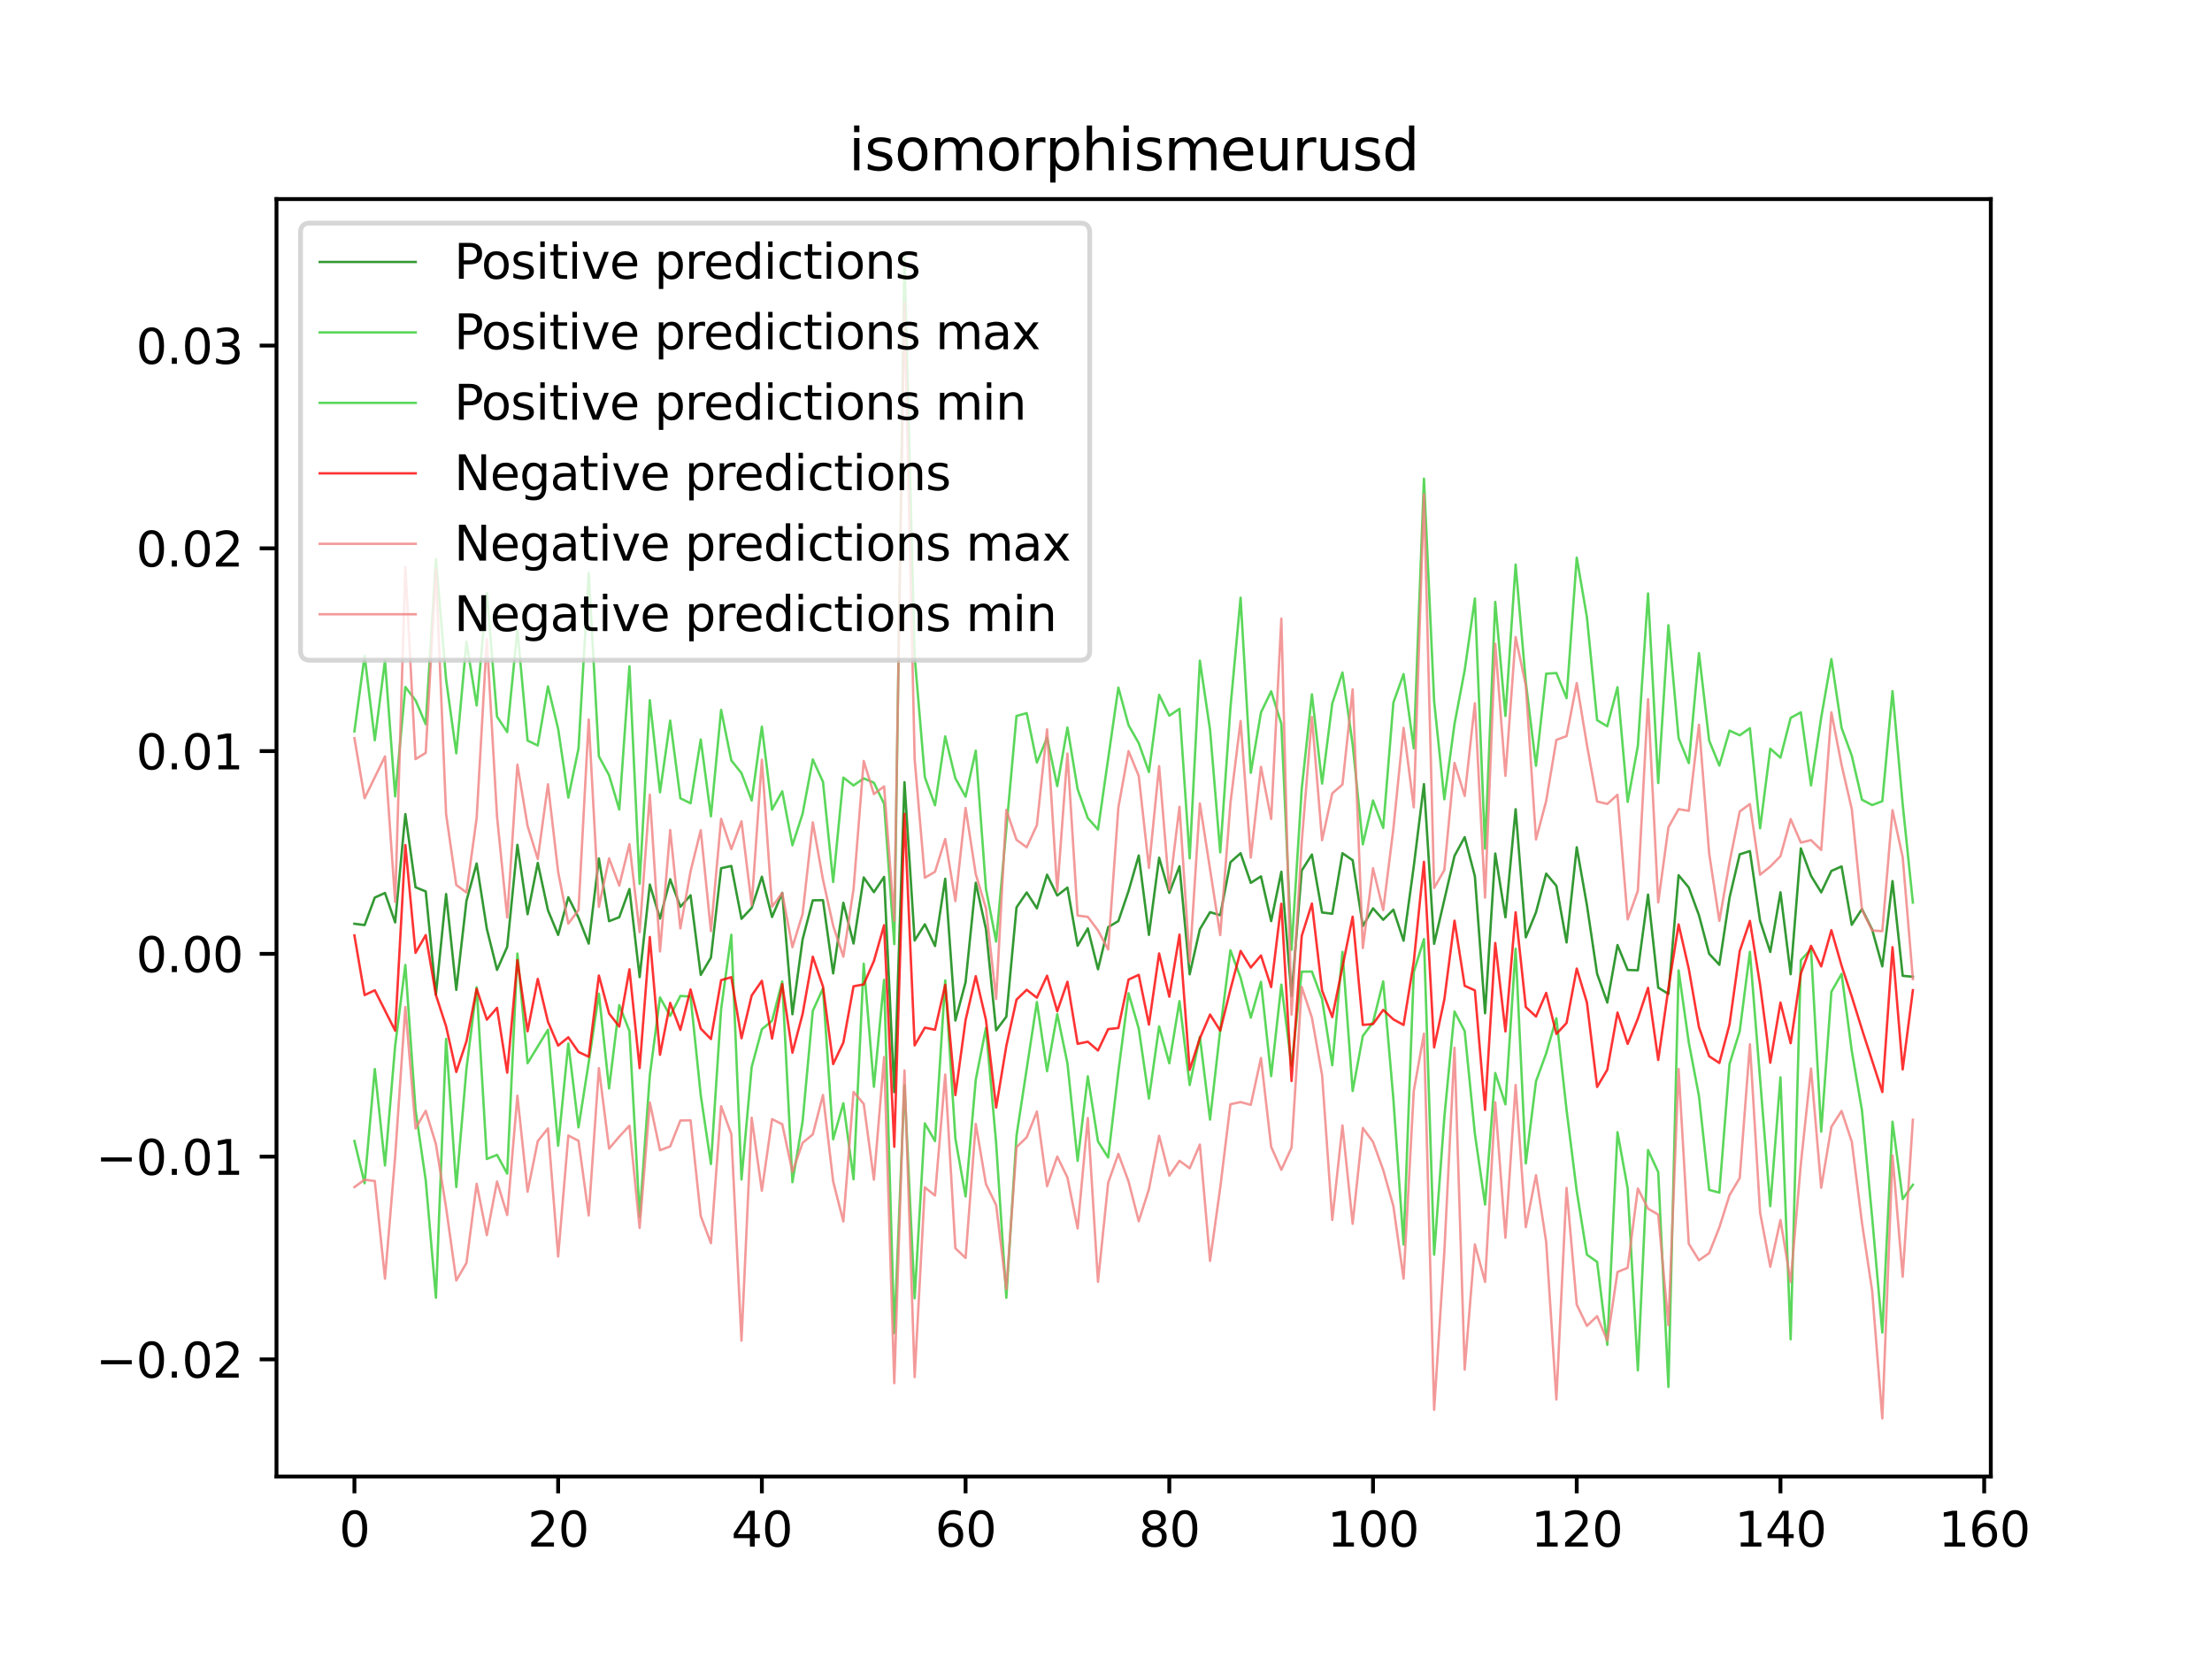 <?xml version="1.0" encoding="utf-8" standalone="no"?>
<!DOCTYPE svg PUBLIC "-//W3C//DTD SVG 1.1//EN"
  "http://www.w3.org/Graphics/SVG/1.1/DTD/svg11.dtd">
<svg xmlns:xlink="http://www.w3.org/1999/xlink" width="460.8pt" height="345.6pt" viewBox="0 0 460.8 345.6" xmlns="http://www.w3.org/2000/svg" version="1.1">
 <defs>
  <style type="text/css">*{stroke-linejoin: round; stroke-linecap: butt}</style>
 </defs>
 <g id="figure_1">
  <g id="patch_1">
   <path d="M 0 345.6 
L 460.8 345.6 
L 460.8 0 
L 0 0 
z
" style="fill: #ffffff"/>
  </g>
  <g id="axes_1">
   <g id="patch_2">
    <path d="M 57.6 307.584 
L 414.72 307.584 
L 414.72 41.472 
L 57.6 41.472 
z
" style="fill: #ffffff"/>
   </g>
   <g id="matplotlib.axis_1">
    <g id="xtick_1">
     <g id="line2d_1">
      <defs>
       <path id="md0f06a0346" d="M 0 0 
L 0 3.5 
" style="stroke: #000000; stroke-width: 0.8"/>
      </defs>
      <g>
       <use xlink:href="#md0f06a0346" x="73.833" y="307.584" style="stroke: #000000; stroke-width: 0.8"/>
      </g>
     </g>
     <g id="text_1">
      <!-- 0 -->
      <g transform="translate(70.651 322.182) scale(0.1 -0.1)">
       <defs>
        <path id="DejaVuSans-30" d="M 2034 4250 
Q 1547 4250 1301 3770 
Q 1056 3291 1056 2328 
Q 1056 1369 1301 889 
Q 1547 409 2034 409 
Q 2525 409 2770 889 
Q 3016 1369 3016 2328 
Q 3016 3291 2770 3770 
Q 2525 4250 2034 4250 
z
M 2034 4750 
Q 2819 4750 3233 4129 
Q 3647 3509 3647 2328 
Q 3647 1150 3233 529 
Q 2819 -91 2034 -91 
Q 1250 -91 836 529 
Q 422 1150 422 2328 
Q 422 3509 836 4129 
Q 1250 4750 2034 4750 
z
" transform="scale(0.016)"/>
       </defs>
       <use xlink:href="#DejaVuSans-30"/>
      </g>
     </g>
    </g>
    <g id="xtick_2">
     <g id="line2d_2">
      <g>
       <use xlink:href="#md0f06a0346" x="116.271" y="307.584" style="stroke: #000000; stroke-width: 0.8"/>
      </g>
     </g>
     <g id="text_2">
      <!-- 20 -->
      <g transform="translate(109.909 322.182) scale(0.1 -0.1)">
       <defs>
        <path id="DejaVuSans-32" d="M 1228 531 
L 3431 531 
L 3431 0 
L 469 0 
L 469 531 
Q 828 903 1448 1529 
Q 2069 2156 2228 2338 
Q 2531 2678 2651 2914 
Q 2772 3150 2772 3378 
Q 2772 3750 2511 3984 
Q 2250 4219 1831 4219 
Q 1534 4219 1204 4116 
Q 875 4013 500 3803 
L 500 4441 
Q 881 4594 1212 4672 
Q 1544 4750 1819 4750 
Q 2544 4750 2975 4387 
Q 3406 4025 3406 3419 
Q 3406 3131 3298 2873 
Q 3191 2616 2906 2266 
Q 2828 2175 2409 1742 
Q 1991 1309 1228 531 
z
" transform="scale(0.016)"/>
       </defs>
       <use xlink:href="#DejaVuSans-32"/>
       <use xlink:href="#DejaVuSans-30" x="63.623"/>
      </g>
     </g>
    </g>
    <g id="xtick_3">
     <g id="line2d_3">
      <g>
       <use xlink:href="#md0f06a0346" x="158.71" y="307.584" style="stroke: #000000; stroke-width: 0.8"/>
      </g>
     </g>
     <g id="text_3">
      <!-- 40 -->
      <g transform="translate(152.347 322.182) scale(0.1 -0.1)">
       <defs>
        <path id="DejaVuSans-34" d="M 2419 4116 
L 825 1625 
L 2419 1625 
L 2419 4116 
z
M 2253 4666 
L 3047 4666 
L 3047 1625 
L 3713 1625 
L 3713 1100 
L 3047 1100 
L 3047 0 
L 2419 0 
L 2419 1100 
L 313 1100 
L 313 1709 
L 2253 4666 
z
" transform="scale(0.016)"/>
       </defs>
       <use xlink:href="#DejaVuSans-34"/>
       <use xlink:href="#DejaVuSans-30" x="63.623"/>
      </g>
     </g>
    </g>
    <g id="xtick_4">
     <g id="line2d_4">
      <g>
       <use xlink:href="#md0f06a0346" x="201.148" y="307.584" style="stroke: #000000; stroke-width: 0.8"/>
      </g>
     </g>
     <g id="text_4">
      <!-- 60 -->
      <g transform="translate(194.786 322.182) scale(0.1 -0.1)">
       <defs>
        <path id="DejaVuSans-36" d="M 2113 2584 
Q 1688 2584 1439 2293 
Q 1191 2003 1191 1497 
Q 1191 994 1439 701 
Q 1688 409 2113 409 
Q 2538 409 2786 701 
Q 3034 994 3034 1497 
Q 3034 2003 2786 2293 
Q 2538 2584 2113 2584 
z
M 3366 4563 
L 3366 3988 
Q 3128 4100 2886 4159 
Q 2644 4219 2406 4219 
Q 1781 4219 1451 3797 
Q 1122 3375 1075 2522 
Q 1259 2794 1537 2939 
Q 1816 3084 2150 3084 
Q 2853 3084 3261 2657 
Q 3669 2231 3669 1497 
Q 3669 778 3244 343 
Q 2819 -91 2113 -91 
Q 1303 -91 875 529 
Q 447 1150 447 2328 
Q 447 3434 972 4092 
Q 1497 4750 2381 4750 
Q 2619 4750 2861 4703 
Q 3103 4656 3366 4563 
z
" transform="scale(0.016)"/>
       </defs>
       <use xlink:href="#DejaVuSans-36"/>
       <use xlink:href="#DejaVuSans-30" x="63.623"/>
      </g>
     </g>
    </g>
    <g id="xtick_5">
     <g id="line2d_5">
      <g>
       <use xlink:href="#md0f06a0346" x="243.587" y="307.584" style="stroke: #000000; stroke-width: 0.8"/>
      </g>
     </g>
     <g id="text_5">
      <!-- 80 -->
      <g transform="translate(237.224 322.182) scale(0.1 -0.1)">
       <defs>
        <path id="DejaVuSans-38" d="M 2034 2216 
Q 1584 2216 1326 1975 
Q 1069 1734 1069 1313 
Q 1069 891 1326 650 
Q 1584 409 2034 409 
Q 2484 409 2743 651 
Q 3003 894 3003 1313 
Q 3003 1734 2745 1975 
Q 2488 2216 2034 2216 
z
M 1403 2484 
Q 997 2584 770 2862 
Q 544 3141 544 3541 
Q 544 4100 942 4425 
Q 1341 4750 2034 4750 
Q 2731 4750 3128 4425 
Q 3525 4100 3525 3541 
Q 3525 3141 3298 2862 
Q 3072 2584 2669 2484 
Q 3125 2378 3379 2068 
Q 3634 1759 3634 1313 
Q 3634 634 3220 271 
Q 2806 -91 2034 -91 
Q 1263 -91 848 271 
Q 434 634 434 1313 
Q 434 1759 690 2068 
Q 947 2378 1403 2484 
z
M 1172 3481 
Q 1172 3119 1398 2916 
Q 1625 2713 2034 2713 
Q 2441 2713 2670 2916 
Q 2900 3119 2900 3481 
Q 2900 3844 2670 4047 
Q 2441 4250 2034 4250 
Q 1625 4250 1398 4047 
Q 1172 3844 1172 3481 
z
" transform="scale(0.016)"/>
       </defs>
       <use xlink:href="#DejaVuSans-38"/>
       <use xlink:href="#DejaVuSans-30" x="63.623"/>
      </g>
     </g>
    </g>
    <g id="xtick_6">
     <g id="line2d_6">
      <g>
       <use xlink:href="#md0f06a0346" x="286.025" y="307.584" style="stroke: #000000; stroke-width: 0.8"/>
      </g>
     </g>
     <g id="text_6">
      <!-- 100 -->
      <g transform="translate(276.481 322.182) scale(0.1 -0.1)">
       <defs>
        <path id="DejaVuSans-31" d="M 794 531 
L 1825 531 
L 1825 4091 
L 703 3866 
L 703 4441 
L 1819 4666 
L 2450 4666 
L 2450 531 
L 3481 531 
L 3481 0 
L 794 0 
L 794 531 
z
" transform="scale(0.016)"/>
       </defs>
       <use xlink:href="#DejaVuSans-31"/>
       <use xlink:href="#DejaVuSans-30" x="63.623"/>
       <use xlink:href="#DejaVuSans-30" x="127.246"/>
      </g>
     </g>
    </g>
    <g id="xtick_7">
     <g id="line2d_7">
      <g>
       <use xlink:href="#md0f06a0346" x="328.464" y="307.584" style="stroke: #000000; stroke-width: 0.8"/>
      </g>
     </g>
     <g id="text_7">
      <!-- 120 -->
      <g transform="translate(318.92 322.182) scale(0.1 -0.1)">
       <use xlink:href="#DejaVuSans-31"/>
       <use xlink:href="#DejaVuSans-32" x="63.623"/>
       <use xlink:href="#DejaVuSans-30" x="127.246"/>
      </g>
     </g>
    </g>
    <g id="xtick_8">
     <g id="line2d_8">
      <g>
       <use xlink:href="#md0f06a0346" x="370.902" y="307.584" style="stroke: #000000; stroke-width: 0.8"/>
      </g>
     </g>
     <g id="text_8">
      <!-- 140 -->
      <g transform="translate(361.358 322.182) scale(0.1 -0.1)">
       <use xlink:href="#DejaVuSans-31"/>
       <use xlink:href="#DejaVuSans-34" x="63.623"/>
       <use xlink:href="#DejaVuSans-30" x="127.246"/>
      </g>
     </g>
    </g>
    <g id="xtick_9">
     <g id="line2d_9">
      <g>
       <use xlink:href="#md0f06a0346" x="413.341" y="307.584" style="stroke: #000000; stroke-width: 0.8"/>
      </g>
     </g>
     <g id="text_9">
      <!-- 160 -->
      <g transform="translate(403.797 322.182) scale(0.1 -0.1)">
       <use xlink:href="#DejaVuSans-31"/>
       <use xlink:href="#DejaVuSans-36" x="63.623"/>
       <use xlink:href="#DejaVuSans-30" x="127.246"/>
      </g>
     </g>
    </g>
   </g>
   <g id="matplotlib.axis_2">
    <g id="ytick_1">
     <g id="line2d_10">
      <defs>
       <path id="mafb2b8ec8b" d="M 0 0 
L -3.5 0 
" style="stroke: #000000; stroke-width: 0.8"/>
      </defs>
      <g>
       <use xlink:href="#mafb2b8ec8b" x="57.6" y="283.185" style="stroke: #000000; stroke-width: 0.8"/>
      </g>
     </g>
     <g id="text_10">
      <!-- −0.02 -->
      <g transform="translate(19.955 286.985) scale(0.1 -0.1)">
       <defs>
        <path id="DejaVuSans-2212" d="M 678 2272 
L 4684 2272 
L 4684 1741 
L 678 1741 
L 678 2272 
z
" transform="scale(0.016)"/>
        <path id="DejaVuSans-2e" d="M 684 794 
L 1344 794 
L 1344 0 
L 684 0 
L 684 794 
z
" transform="scale(0.016)"/>
       </defs>
       <use xlink:href="#DejaVuSans-2212"/>
       <use xlink:href="#DejaVuSans-30" x="83.789"/>
       <use xlink:href="#DejaVuSans-2e" x="147.412"/>
       <use xlink:href="#DejaVuSans-30" x="179.199"/>
       <use xlink:href="#DejaVuSans-32" x="242.822"/>
      </g>
     </g>
    </g>
    <g id="ytick_2">
     <g id="line2d_11">
      <g>
       <use xlink:href="#mafb2b8ec8b" x="57.6" y="240.947" style="stroke: #000000; stroke-width: 0.8"/>
      </g>
     </g>
     <g id="text_11">
      <!-- −0.01 -->
      <g transform="translate(19.955 244.746) scale(0.1 -0.1)">
       <use xlink:href="#DejaVuSans-2212"/>
       <use xlink:href="#DejaVuSans-30" x="83.789"/>
       <use xlink:href="#DejaVuSans-2e" x="147.412"/>
       <use xlink:href="#DejaVuSans-30" x="179.199"/>
       <use xlink:href="#DejaVuSans-31" x="242.822"/>
      </g>
     </g>
    </g>
    <g id="ytick_3">
     <g id="line2d_12">
      <g>
       <use xlink:href="#mafb2b8ec8b" x="57.6" y="198.708" style="stroke: #000000; stroke-width: 0.8"/>
      </g>
     </g>
     <g id="text_12">
      <!-- 0.00 -->
      <g transform="translate(28.334 202.507) scale(0.1 -0.1)">
       <use xlink:href="#DejaVuSans-30"/>
       <use xlink:href="#DejaVuSans-2e" x="63.623"/>
       <use xlink:href="#DejaVuSans-30" x="95.41"/>
       <use xlink:href="#DejaVuSans-30" x="159.033"/>
      </g>
     </g>
    </g>
    <g id="ytick_4">
     <g id="line2d_13">
      <g>
       <use xlink:href="#mafb2b8ec8b" x="57.6" y="156.469" style="stroke: #000000; stroke-width: 0.8"/>
      </g>
     </g>
     <g id="text_13">
      <!-- 0.01 -->
      <g transform="translate(28.334 160.268) scale(0.1 -0.1)">
       <use xlink:href="#DejaVuSans-30"/>
       <use xlink:href="#DejaVuSans-2e" x="63.623"/>
       <use xlink:href="#DejaVuSans-30" x="95.41"/>
       <use xlink:href="#DejaVuSans-31" x="159.033"/>
      </g>
     </g>
    </g>
    <g id="ytick_5">
     <g id="line2d_14">
      <g>
       <use xlink:href="#mafb2b8ec8b" x="57.6" y="114.23" style="stroke: #000000; stroke-width: 0.8"/>
      </g>
     </g>
     <g id="text_14">
      <!-- 0.02 -->
      <g transform="translate(28.334 118.029) scale(0.1 -0.1)">
       <use xlink:href="#DejaVuSans-30"/>
       <use xlink:href="#DejaVuSans-2e" x="63.623"/>
       <use xlink:href="#DejaVuSans-30" x="95.41"/>
       <use xlink:href="#DejaVuSans-32" x="159.033"/>
      </g>
     </g>
    </g>
    <g id="ytick_6">
     <g id="line2d_15">
      <g>
       <use xlink:href="#mafb2b8ec8b" x="57.6" y="71.991" style="stroke: #000000; stroke-width: 0.8"/>
      </g>
     </g>
     <g id="text_15">
      <!-- 0.03 -->
      <g transform="translate(28.334 75.79) scale(0.1 -0.1)">
       <defs>
        <path id="DejaVuSans-33" d="M 2597 2516 
Q 3050 2419 3304 2112 
Q 3559 1806 3559 1356 
Q 3559 666 3084 287 
Q 2609 -91 1734 -91 
Q 1441 -91 1130 -33 
Q 819 25 488 141 
L 488 750 
Q 750 597 1062 519 
Q 1375 441 1716 441 
Q 2309 441 2620 675 
Q 2931 909 2931 1356 
Q 2931 1769 2642 2001 
Q 2353 2234 1838 2234 
L 1294 2234 
L 1294 2753 
L 1863 2753 
Q 2328 2753 2575 2939 
Q 2822 3125 2822 3475 
Q 2822 3834 2567 4026 
Q 2313 4219 1838 4219 
Q 1578 4219 1281 4162 
Q 984 4106 628 3988 
L 628 4550 
Q 988 4650 1302 4700 
Q 1616 4750 1894 4750 
Q 2613 4750 3031 4423 
Q 3450 4097 3450 3541 
Q 3450 3153 3228 2886 
Q 3006 2619 2597 2516 
z
" transform="scale(0.016)"/>
       </defs>
       <use xlink:href="#DejaVuSans-30"/>
       <use xlink:href="#DejaVuSans-2e" x="63.623"/>
       <use xlink:href="#DejaVuSans-30" x="95.41"/>
       <use xlink:href="#DejaVuSans-33" x="159.033"/>
      </g>
     </g>
    </g>
   </g>
   <g id="line2d_16">
    <path d="M 73.833 192.434 
L 75.955 192.709 
L 78.077 186.975 
L 80.199 186.022 
L 82.32 192.146 
L 84.442 169.592 
L 86.564 184.832 
L 88.686 185.697 
L 90.808 207.19 
L 92.93 186.244 
L 95.052 206.201 
L 97.174 187.659 
L 99.296 179.883 
L 101.418 193.493 
L 103.54 202.047 
L 105.662 197.236 
L 107.784 175.997 
L 109.905 190.45 
L 112.027 179.76 
L 114.149 189.619 
L 116.271 194.759 
L 118.393 186.914 
L 120.515 191.16 
L 122.637 196.578 
L 124.759 178.839 
L 126.881 191.898 
L 129.003 191.075 
L 131.125 185.202 
L 133.247 203.55 
L 135.369 184.264 
L 137.49 191.359 
L 139.612 183.164 
L 141.734 188.899 
L 143.856 186.51 
L 145.978 203.09 
L 148.1 199.491 
L 150.222 180.867 
L 152.344 180.398 
L 154.466 191.404 
L 156.588 189.136 
L 158.71 182.634 
L 160.832 191.031 
L 162.954 185.988 
L 165.076 211.284 
L 167.197 195.691 
L 169.319 187.554 
L 171.441 187.518 
L 173.563 202.779 
L 175.685 188.065 
L 177.807 196.56 
L 179.929 182.79 
L 182.051 185.849 
L 184.173 182.68 
L 186.295 227.514 
L 188.417 162.949 
L 190.539 195.919 
L 192.661 192.55 
L 194.782 197.075 
L 196.904 183.064 
L 199.026 212.595 
L 201.148 204.601 
L 203.27 183.898 
L 205.392 193.555 
L 207.514 214.645 
L 209.636 211.791 
L 211.758 189.029 
L 213.88 185.92 
L 216.002 189.219 
L 218.124 182.222 
L 220.246 186.548 
L 222.367 184.902 
L 224.489 197.019 
L 226.611 193.41 
L 228.733 201.918 
L 230.855 193.14 
L 232.977 191.871 
L 235.099 185.619 
L 237.221 178.222 
L 239.343 194.752 
L 241.465 178.675 
L 243.587 186.007 
L 245.709 180.451 
L 247.831 202.964 
L 249.953 193.577 
L 252.074 190.025 
L 254.196 190.65 
L 256.318 179.618 
L 258.44 177.744 
L 260.562 183.919 
L 262.684 182.563 
L 264.806 191.883 
L 266.928 181.601 
L 269.05 207.47 
L 271.172 181.35 
L 273.294 178.02 
L 275.416 190.088 
L 277.538 190.349 
L 279.659 177.739 
L 281.781 179.203 
L 283.903 192.9 
L 286.025 189.226 
L 288.147 191.607 
L 290.269 189.501 
L 292.391 195.969 
L 294.513 180.474 
L 296.635 163.35 
L 298.757 196.613 
L 303.001 178.29 
L 305.123 174.39 
L 307.244 182.538 
L 309.366 211.08 
L 311.488 177.809 
L 313.61 191.085 
L 315.732 168.576 
L 317.854 195.258 
L 319.976 190.052 
L 322.098 181.999 
L 324.22 184.533 
L 326.342 196.33 
L 328.464 176.502 
L 330.586 188.576 
L 332.708 202.851 
L 334.83 208.858 
L 336.951 196.875 
L 339.073 202.059 
L 341.195 202.124 
L 343.317 186.365 
L 345.439 205.741 
L 347.561 207.047 
L 349.683 182.335 
L 351.805 184.89 
L 353.927 190.67 
L 356.049 198.688 
L 358.171 200.982 
L 360.293 186.988 
L 362.415 177.973 
L 364.536 177.299 
L 366.658 191.844 
L 368.78 198.309 
L 370.902 185.883 
L 373.024 202.947 
L 375.146 176.741 
L 377.268 182.448 
L 379.39 185.897 
L 381.512 181.432 
L 383.634 180.496 
L 385.756 192.65 
L 387.878 189.358 
L 390 193.639 
L 392.121 201.31 
L 394.243 183.55 
L 396.365 203.278 
L 398.487 203.476 
L 398.487 203.476 
" clip-path="url(#p7687eb12e7)" style="fill: none; stroke: #008000; stroke-opacity: 0.8; stroke-width: 0.5; stroke-linecap: square"/>
   </g>
   <g id="line2d_17">
    <path d="M 73.833 152.359 
L 75.955 136.628 
L 78.077 154.2 
L 80.199 137.599 
L 82.32 165.902 
L 84.442 143.117 
L 86.564 145.877 
L 88.686 150.87 
L 90.808 116.49 
L 92.93 141.561 
L 95.052 156.922 
L 97.174 133.72 
L 99.296 146.957 
L 101.418 123.573 
L 103.54 149.283 
L 105.662 152.504 
L 107.784 131.19 
L 109.905 154.278 
L 112.027 155.297 
L 114.149 142.986 
L 116.271 151.837 
L 118.393 166.165 
L 120.515 155.921 
L 122.637 119.384 
L 124.759 157.569 
L 126.881 161.494 
L 129.003 168.642 
L 131.125 138.802 
L 133.247 184.108 
L 135.369 145.864 
L 137.49 165.061 
L 139.612 150.109 
L 141.734 166.296 
L 143.856 167.332 
L 145.978 154.053 
L 148.1 170.057 
L 150.222 147.88 
L 152.344 158.411 
L 154.466 161.059 
L 156.588 166.754 
L 158.71 151.377 
L 160.832 168.658 
L 162.954 164.842 
L 165.076 176.084 
L 167.197 169.515 
L 169.319 158.207 
L 171.441 162.874 
L 173.563 183.742 
L 175.685 161.985 
L 177.807 163.622 
L 179.929 162.162 
L 182.051 163.053 
L 184.173 167.434 
L 186.295 196.679 
L 188.417 53.568 
L 190.539 136.722 
L 192.661 161.894 
L 194.782 167.761 
L 196.904 153.407 
L 199.026 162.151 
L 201.148 165.966 
L 203.27 156.381 
L 205.392 185.153 
L 207.514 196.149 
L 211.758 149.149 
L 213.88 148.56 
L 216.002 158.855 
L 218.124 153.69 
L 220.246 163.765 
L 222.367 151.562 
L 224.489 164.398 
L 226.611 170.417 
L 228.733 172.808 
L 232.977 143.239 
L 235.099 151.076 
L 237.221 154.809 
L 239.343 160.819 
L 241.465 144.751 
L 243.587 149.095 
L 245.709 147.666 
L 247.831 178.801 
L 249.953 137.628 
L 252.074 152.027 
L 254.196 177.56 
L 256.318 147.46 
L 258.44 124.516 
L 260.562 160.988 
L 262.684 148.422 
L 264.806 144.02 
L 266.928 150.782 
L 269.05 197.848 
L 271.172 164.337 
L 273.294 144.647 
L 275.416 163.233 
L 277.538 146.545 
L 279.659 140.091 
L 281.781 155.091 
L 283.903 175.892 
L 286.025 166.751 
L 288.147 172.473 
L 290.269 146.369 
L 292.391 140.428 
L 294.513 155.888 
L 296.635 99.722 
L 298.757 146.07 
L 300.879 166.499 
L 303.001 150.81 
L 305.123 139.62 
L 307.244 124.685 
L 309.366 176.768 
L 311.488 125.39 
L 313.61 149.147 
L 315.732 117.601 
L 317.854 142.145 
L 319.976 159.516 
L 322.098 140.35 
L 324.22 140.204 
L 326.342 145.437 
L 328.464 116.169 
L 330.586 128.565 
L 332.708 150.032 
L 334.83 151.297 
L 336.951 143.16 
L 339.073 167.045 
L 341.195 155.381 
L 343.317 123.632 
L 345.439 163.122 
L 347.561 130.244 
L 349.683 153.763 
L 351.805 158.972 
L 353.927 136.07 
L 356.049 154.263 
L 358.171 159.486 
L 360.293 152.196 
L 362.415 153.177 
L 364.536 151.698 
L 366.658 172.548 
L 368.78 155.97 
L 370.902 157.838 
L 373.024 149.551 
L 375.146 148.391 
L 377.268 163.612 
L 379.39 149.469 
L 381.512 137.299 
L 383.634 151.631 
L 385.756 157.423 
L 387.878 166.591 
L 390 167.708 
L 392.121 166.91 
L 394.243 143.98 
L 396.365 167.548 
L 398.487 188.031 
L 398.487 188.031 
" clip-path="url(#p7687eb12e7)" style="fill: none; stroke: #32cd32; stroke-opacity: 0.8; stroke-width: 0.5; stroke-linecap: square"/>
   </g>
   <g id="line2d_18">
    <path d="M 73.833 237.689 
L 75.955 246.502 
L 78.077 222.702 
L 80.199 242.797 
L 82.32 217.851 
L 84.442 201.026 
L 86.564 231.24 
L 88.686 245.887 
L 90.808 270.336 
L 92.93 216.433 
L 95.052 247.278 
L 97.174 222.62 
L 99.296 205.668 
L 101.418 241.441 
L 103.54 240.583 
L 105.662 244.486 
L 107.784 198.64 
L 109.905 221.482 
L 114.149 214.522 
L 116.271 238.676 
L 118.393 217.384 
L 120.515 234.851 
L 122.637 221.323 
L 124.759 207.011 
L 126.881 226.737 
L 129.003 209.387 
L 131.125 214.781 
L 133.247 253.429 
L 135.369 224.053 
L 137.49 207.789 
L 139.612 211.611 
L 141.734 207.471 
L 143.856 207.599 
L 145.978 228.132 
L 148.1 242.491 
L 150.222 210.228 
L 152.344 194.732 
L 154.466 245.704 
L 156.588 222.281 
L 158.71 214.426 
L 160.832 212.65 
L 162.954 204.453 
L 165.076 246.265 
L 167.197 233.607 
L 169.319 210.584 
L 171.441 205.911 
L 173.563 237.336 
L 175.685 229.823 
L 177.807 245.659 
L 179.929 200.761 
L 182.051 226.396 
L 184.173 204.125 
L 186.295 277.728 
L 188.417 226.084 
L 190.539 270.445 
L 192.661 234.034 
L 194.782 237.706 
L 196.904 204.238 
L 199.026 237.178 
L 201.148 249.248 
L 203.27 224.928 
L 205.392 214.118 
L 207.514 238.143 
L 209.636 270.337 
L 211.758 236.568 
L 216.002 208.749 
L 218.124 223.138 
L 220.246 211.255 
L 222.367 221.51 
L 224.489 241.829 
L 226.611 224.217 
L 228.733 237.787 
L 230.855 241.138 
L 232.977 223.232 
L 235.099 206.918 
L 237.221 214.271 
L 239.343 228.863 
L 241.465 213.819 
L 243.587 221.501 
L 245.709 208.558 
L 247.831 226.032 
L 249.953 216.006 
L 252.074 233.235 
L 254.196 214.589 
L 256.318 197.95 
L 258.44 203.693 
L 260.562 212 
L 262.684 204.546 
L 264.806 224.171 
L 266.928 205.113 
L 269.05 222.035 
L 271.172 202.416 
L 273.294 202.394 
L 275.416 208.13 
L 277.538 221.904 
L 279.659 198.308 
L 281.781 227.277 
L 283.903 215.805 
L 286.025 212.97 
L 288.147 204.447 
L 290.269 229.013 
L 292.391 259.245 
L 294.513 202.493 
L 296.635 195.629 
L 298.757 261.36 
L 300.879 232.772 
L 303.001 210.723 
L 305.123 214.807 
L 307.244 236.194 
L 309.366 250.934 
L 311.488 223.528 
L 313.61 230.05 
L 315.732 197.626 
L 317.854 242.365 
L 319.976 225.26 
L 322.098 219.436 
L 324.22 212.127 
L 326.342 231.21 
L 328.464 248.132 
L 330.586 261.375 
L 332.708 262.881 
L 334.83 280.153 
L 336.951 235.86 
L 339.073 247.581 
L 341.195 285.469 
L 343.317 239.571 
L 345.439 244.169 
L 347.561 288.924 
L 349.683 202.153 
L 351.805 217.16 
L 353.927 228.324 
L 356.049 247.874 
L 358.171 248.444 
L 360.293 221.662 
L 362.415 214.819 
L 364.536 198.287 
L 368.78 251.261 
L 370.902 224.426 
L 373.024 278.996 
L 375.146 200.025 
L 377.268 197.735 
L 379.39 235.744 
L 381.512 206.609 
L 383.634 202.876 
L 385.756 218.912 
L 387.878 231.29 
L 390 253.591 
L 392.121 277.587 
L 394.243 233.673 
L 396.365 249.786 
L 398.487 246.807 
L 398.487 246.807 
" clip-path="url(#p7687eb12e7)" style="fill: none; stroke: #32cd32; stroke-opacity: 0.8; stroke-width: 0.5; stroke-linecap: square"/>
   </g>
   <g id="line2d_19">
    <path d="M 73.833 194.87 
L 75.955 207.29 
L 78.077 206.298 
L 82.32 214.707 
L 84.442 176.049 
L 86.564 198.492 
L 88.686 194.8 
L 90.808 207.285 
L 92.93 213.81 
L 95.052 223.309 
L 97.174 216.899 
L 99.296 205.993 
L 101.418 212.414 
L 103.54 209.954 
L 105.662 223.456 
L 107.784 200.02 
L 109.905 214.833 
L 112.027 203.927 
L 114.149 212.842 
L 116.271 217.814 
L 118.393 216.087 
L 120.515 219.142 
L 122.637 220.138 
L 124.759 203.226 
L 126.881 211.126 
L 129.003 213.855 
L 131.125 201.924 
L 133.247 222.505 
L 135.369 195.199 
L 137.49 219.73 
L 139.612 208.924 
L 141.734 214.545 
L 143.856 206.128 
L 145.978 214.276 
L 148.1 216.454 
L 150.222 204.184 
L 152.344 203.569 
L 154.466 216.286 
L 156.588 207.391 
L 158.71 204.321 
L 160.832 216.359 
L 162.954 205.026 
L 165.076 219.283 
L 167.197 211.233 
L 169.319 199.298 
L 171.441 205.514 
L 173.563 221.665 
L 175.685 217.18 
L 177.807 205.461 
L 179.929 205.075 
L 182.051 200.199 
L 184.173 192.744 
L 186.295 238.899 
L 188.417 169.537 
L 190.539 217.778 
L 192.661 214.077 
L 194.782 214.508 
L 196.904 205.159 
L 199.026 228.13 
L 201.148 212.504 
L 203.27 203.357 
L 205.392 212.489 
L 207.514 230.724 
L 209.636 217.886 
L 211.758 208.247 
L 213.88 206.196 
L 216.002 207.835 
L 218.124 203.264 
L 220.246 210.649 
L 222.367 204.517 
L 224.489 217.45 
L 226.611 217.01 
L 228.733 218.836 
L 230.855 214.383 
L 232.977 214.154 
L 235.099 204.065 
L 237.221 203.078 
L 239.343 213.445 
L 241.465 198.625 
L 243.587 207.626 
L 245.709 194.7 
L 247.831 222.872 
L 249.953 216.292 
L 252.074 211.347 
L 254.196 214.699 
L 256.318 206.136 
L 258.44 198.104 
L 260.562 201.558 
L 262.684 199.047 
L 264.806 205.622 
L 266.928 188.275 
L 269.05 225.187 
L 271.172 194.981 
L 273.294 188.232 
L 275.416 206.346 
L 277.538 211.875 
L 281.781 190.965 
L 283.903 213.508 
L 286.025 213.324 
L 288.147 210.385 
L 290.269 212.359 
L 292.391 213.518 
L 294.513 200.368 
L 296.635 179.53 
L 298.757 218.187 
L 300.879 208.227 
L 303.001 191.802 
L 305.123 205.365 
L 307.244 206.313 
L 309.366 231.216 
L 311.488 196.449 
L 313.61 214.859 
L 315.732 190.044 
L 317.854 209.803 
L 319.976 211.764 
L 322.098 206.841 
L 324.22 215.386 
L 326.342 213.115 
L 328.464 201.773 
L 330.586 208.851 
L 332.708 226.426 
L 334.83 222.84 
L 336.951 210.936 
L 339.073 217.464 
L 341.195 212.2 
L 343.317 205.79 
L 345.439 220.813 
L 347.561 205.877 
L 349.683 192.572 
L 351.805 201.822 
L 353.927 214.006 
L 356.049 220.044 
L 358.171 221.431 
L 360.293 213.395 
L 362.415 198.145 
L 364.536 191.843 
L 366.658 205.171 
L 368.78 221.381 
L 370.902 208.868 
L 373.024 217.322 
L 375.146 202.81 
L 377.268 197.035 
L 379.39 201.316 
L 381.512 193.784 
L 383.634 201.17 
L 385.756 207.604 
L 387.878 214.421 
L 392.121 227.49 
L 394.243 197.317 
L 396.365 222.775 
L 398.487 206.278 
L 398.487 206.278 
" clip-path="url(#p7687eb12e7)" style="fill: none; stroke: #ff0000; stroke-opacity: 0.8; stroke-width: 0.5; stroke-linecap: square"/>
   </g>
   <g id="line2d_20">
    <path d="M 73.833 153.775 
L 75.955 166.28 
L 80.199 157.575 
L 82.32 187.875 
L 84.442 118.135 
L 86.564 158.142 
L 88.686 156.839 
L 90.808 118.577 
L 92.93 169.604 
L 95.052 184.357 
L 97.174 185.916 
L 99.296 170.416 
L 101.418 133.158 
L 103.54 170.069 
L 105.662 191.125 
L 107.784 159.293 
L 109.905 172.056 
L 112.027 178.938 
L 114.149 163.388 
L 116.271 181.639 
L 118.393 192.4 
L 120.515 189.585 
L 122.637 149.891 
L 124.759 188.925 
L 126.881 178.823 
L 129.003 184.489 
L 131.125 175.852 
L 133.247 194.185 
L 135.369 165.544 
L 137.49 198.201 
L 139.612 172.905 
L 141.734 193.401 
L 143.856 181.516 
L 145.978 172.953 
L 148.1 193.966 
L 150.222 170.579 
L 152.344 176.894 
L 154.466 171.097 
L 156.588 188.579 
L 158.71 158.263 
L 160.832 188.879 
L 162.954 186.037 
L 165.076 197.316 
L 167.197 190.373 
L 169.319 171.315 
L 171.441 183.231 
L 173.563 192.86 
L 175.685 199.301 
L 177.807 185.236 
L 179.929 158.522 
L 182.051 165.423 
L 184.173 163.822 
L 186.295 191.819 
L 188.417 63.177 
L 190.539 158.155 
L 192.661 182.847 
L 194.782 181.608 
L 196.904 174.787 
L 199.026 187.718 
L 201.148 168.322 
L 203.27 182.105 
L 205.392 189.217 
L 207.514 208.109 
L 209.636 168.707 
L 211.758 174.951 
L 213.88 176.501 
L 216.002 171.885 
L 218.124 151.922 
L 220.246 185.649 
L 222.367 156.985 
L 224.489 190.725 
L 226.611 190.999 
L 228.733 193.831 
L 230.855 197.795 
L 232.977 168.22 
L 235.099 156.463 
L 237.221 161.65 
L 239.343 180.803 
L 241.465 159.599 
L 243.587 185.373 
L 245.709 168.068 
L 247.831 200.431 
L 249.953 167.368 
L 254.196 194.795 
L 256.318 167.337 
L 258.44 150.196 
L 260.562 178.64 
L 262.684 159.75 
L 264.806 170.603 
L 266.928 128.872 
L 269.05 211.353 
L 271.172 175.486 
L 273.294 149.376 
L 275.416 175.028 
L 277.538 165.266 
L 279.659 163.427 
L 281.781 143.596 
L 283.903 197.505 
L 286.025 180.879 
L 288.147 189.59 
L 290.269 172.627 
L 292.391 151.63 
L 294.513 168.176 
L 296.635 102.982 
L 298.757 184.973 
L 300.879 181.258 
L 303.001 158.936 
L 305.123 165.818 
L 307.244 146.502 
L 309.366 186.991 
L 311.488 134.121 
L 313.61 161.614 
L 315.732 132.713 
L 317.854 142.79 
L 319.976 174.865 
L 322.098 166.864 
L 324.22 154.141 
L 326.342 153.345 
L 328.464 142.301 
L 330.586 155.166 
L 332.708 166.967 
L 334.83 167.473 
L 336.951 165.569 
L 339.073 191.535 
L 341.195 185.55 
L 343.317 145.655 
L 345.439 187.981 
L 347.561 172.342 
L 349.683 168.56 
L 351.805 168.912 
L 353.927 150.973 
L 356.049 177.766 
L 358.171 191.828 
L 360.293 179.644 
L 362.415 169.053 
L 364.536 167.49 
L 366.658 182.218 
L 368.78 180.513 
L 370.902 178.364 
L 373.024 170.63 
L 375.146 175.527 
L 377.268 175.012 
L 379.39 177.067 
L 381.512 148.399 
L 383.634 159.351 
L 385.756 168.529 
L 387.878 189.481 
L 390 193.833 
L 392.121 193.984 
L 394.243 168.776 
L 396.365 178.573 
L 398.487 203.962 
L 398.487 203.962 
" clip-path="url(#p7687eb12e7)" style="fill: none; stroke: #f08080; stroke-opacity: 0.8; stroke-width: 0.5; stroke-linecap: square"/>
   </g>
   <g id="line2d_21">
    <path d="M 73.833 247.292 
L 75.955 245.744 
L 78.077 246.027 
L 80.199 266.376 
L 82.32 240.878 
L 84.442 209.772 
L 86.564 235.075 
L 88.686 231.403 
L 90.808 238.331 
L 92.93 251.57 
L 95.052 266.745 
L 97.174 263.09 
L 99.296 246.61 
L 101.418 257.302 
L 103.54 246.13 
L 105.662 253.106 
L 107.784 228.247 
L 109.905 248.247 
L 112.027 237.717 
L 114.149 235.074 
L 116.271 261.75 
L 118.393 236.549 
L 120.515 237.652 
L 122.637 253.195 
L 124.759 222.515 
L 126.881 239.278 
L 129.003 236.784 
L 131.125 234.5 
L 133.247 255.809 
L 135.369 229.663 
L 137.49 239.621 
L 139.612 238.812 
L 141.734 233.423 
L 143.856 233.383 
L 145.978 253.313 
L 148.1 258.973 
L 150.222 230.449 
L 152.344 236.253 
L 154.466 279.282 
L 156.588 232.842 
L 158.71 248.053 
L 160.832 233.141 
L 162.954 234.197 
L 165.076 244.114 
L 167.197 238.07 
L 169.319 236.327 
L 171.441 228.107 
L 173.563 246.115 
L 175.685 254.457 
L 177.807 227.472 
L 179.929 229.95 
L 182.051 245.742 
L 184.173 220.2 
L 186.295 288.135 
L 188.417 222.991 
L 190.539 286.876 
L 192.661 247.349 
L 194.782 249.049 
L 196.904 223.862 
L 199.026 260.041 
L 201.148 262.058 
L 203.27 234.129 
L 205.392 246.669 
L 207.514 251.039 
L 209.636 268.515 
L 211.758 238.967 
L 213.88 236.925 
L 216.002 231.556 
L 218.124 247.108 
L 220.246 240.933 
L 222.367 245.301 
L 224.489 255.909 
L 226.611 232.907 
L 228.733 267.017 
L 230.855 246.384 
L 232.977 240.374 
L 235.099 246.121 
L 237.221 254.406 
L 239.343 247.732 
L 241.465 236.601 
L 243.587 244.914 
L 245.709 241.821 
L 247.831 243.372 
L 249.953 238.435 
L 252.074 262.669 
L 254.196 247.434 
L 256.318 230.032 
L 258.44 229.589 
L 260.562 230.162 
L 262.684 220.408 
L 264.806 238.897 
L 266.928 243.696 
L 269.05 239.074 
L 271.172 205.6 
L 273.294 211.994 
L 275.416 223.975 
L 277.538 254.141 
L 279.659 234.45 
L 281.781 254.935 
L 283.903 234.988 
L 286.025 237.878 
L 288.147 243.731 
L 290.269 251.264 
L 292.391 266.366 
L 294.513 227.316 
L 296.635 215.328 
L 298.757 293.683 
L 300.879 260.799 
L 303.001 218.286 
L 305.123 285.297 
L 307.244 259.24 
L 309.366 267.038 
L 311.488 229.632 
L 313.61 257.825 
L 315.732 226.026 
L 317.854 255.638 
L 319.976 244.827 
L 322.098 258.719 
L 324.22 291.53 
L 326.342 247.464 
L 328.464 271.779 
L 330.586 276.198 
L 332.708 274.187 
L 334.83 279.298 
L 336.951 264.986 
L 339.073 264.107 
L 341.195 247.59 
L 343.317 251.788 
L 345.439 253.017 
L 347.561 276.051 
L 349.683 222.697 
L 351.805 259.104 
L 353.927 262.539 
L 356.049 261.055 
L 358.171 255.705 
L 360.293 248.968 
L 362.415 245.409 
L 364.536 217.552 
L 366.658 252.604 
L 368.78 263.882 
L 370.902 254.149 
L 373.024 267.059 
L 375.146 242.504 
L 377.268 222.605 
L 379.39 247.428 
L 381.512 234.744 
L 383.634 231.428 
L 385.756 237.827 
L 387.878 254.693 
L 390 268.882 
L 392.121 295.488 
L 394.243 240.727 
L 396.365 265.959 
L 398.487 233.258 
L 398.487 233.258 
" clip-path="url(#p7687eb12e7)" style="fill: none; stroke: #f08080; stroke-opacity: 0.8; stroke-width: 0.5; stroke-linecap: square"/>
   </g>
   <g id="patch_3">
    <path d="M 57.6 307.584 
L 57.6 41.472 
" style="fill: none; stroke: #000000; stroke-width: 0.8; stroke-linejoin: miter; stroke-linecap: square"/>
   </g>
   <g id="patch_4">
    <path d="M 414.72 307.584 
L 414.72 41.472 
" style="fill: none; stroke: #000000; stroke-width: 0.8; stroke-linejoin: miter; stroke-linecap: square"/>
   </g>
   <g id="patch_5">
    <path d="M 57.6 307.584 
L 414.72 307.584 
" style="fill: none; stroke: #000000; stroke-width: 0.8; stroke-linejoin: miter; stroke-linecap: square"/>
   </g>
   <g id="patch_6">
    <path d="M 57.6 41.472 
L 414.72 41.472 
" style="fill: none; stroke: #000000; stroke-width: 0.8; stroke-linejoin: miter; stroke-linecap: square"/>
   </g>
   <g id="text_16">
    <!-- isomorphismeurusd -->
    <g transform="translate(176.768 35.472) scale(0.12 -0.12)">
     <defs>
      <path id="DejaVuSans-69" d="M 603 3500 
L 1178 3500 
L 1178 0 
L 603 0 
L 603 3500 
z
M 603 4863 
L 1178 4863 
L 1178 4134 
L 603 4134 
L 603 4863 
z
" transform="scale(0.016)"/>
      <path id="DejaVuSans-73" d="M 2834 3397 
L 2834 2853 
Q 2591 2978 2328 3040 
Q 2066 3103 1784 3103 
Q 1356 3103 1142 2972 
Q 928 2841 928 2578 
Q 928 2378 1081 2264 
Q 1234 2150 1697 2047 
L 1894 2003 
Q 2506 1872 2764 1633 
Q 3022 1394 3022 966 
Q 3022 478 2636 193 
Q 2250 -91 1575 -91 
Q 1294 -91 989 -36 
Q 684 19 347 128 
L 347 722 
Q 666 556 975 473 
Q 1284 391 1588 391 
Q 1994 391 2212 530 
Q 2431 669 2431 922 
Q 2431 1156 2273 1281 
Q 2116 1406 1581 1522 
L 1381 1569 
Q 847 1681 609 1914 
Q 372 2147 372 2553 
Q 372 3047 722 3315 
Q 1072 3584 1716 3584 
Q 2034 3584 2315 3537 
Q 2597 3491 2834 3397 
z
" transform="scale(0.016)"/>
      <path id="DejaVuSans-6f" d="M 1959 3097 
Q 1497 3097 1228 2736 
Q 959 2375 959 1747 
Q 959 1119 1226 758 
Q 1494 397 1959 397 
Q 2419 397 2687 759 
Q 2956 1122 2956 1747 
Q 2956 2369 2687 2733 
Q 2419 3097 1959 3097 
z
M 1959 3584 
Q 2709 3584 3137 3096 
Q 3566 2609 3566 1747 
Q 3566 888 3137 398 
Q 2709 -91 1959 -91 
Q 1206 -91 779 398 
Q 353 888 353 1747 
Q 353 2609 779 3096 
Q 1206 3584 1959 3584 
z
" transform="scale(0.016)"/>
      <path id="DejaVuSans-6d" d="M 3328 2828 
Q 3544 3216 3844 3400 
Q 4144 3584 4550 3584 
Q 5097 3584 5394 3201 
Q 5691 2819 5691 2113 
L 5691 0 
L 5113 0 
L 5113 2094 
Q 5113 2597 4934 2840 
Q 4756 3084 4391 3084 
Q 3944 3084 3684 2787 
Q 3425 2491 3425 1978 
L 3425 0 
L 2847 0 
L 2847 2094 
Q 2847 2600 2669 2842 
Q 2491 3084 2119 3084 
Q 1678 3084 1418 2786 
Q 1159 2488 1159 1978 
L 1159 0 
L 581 0 
L 581 3500 
L 1159 3500 
L 1159 2956 
Q 1356 3278 1631 3431 
Q 1906 3584 2284 3584 
Q 2666 3584 2933 3390 
Q 3200 3197 3328 2828 
z
" transform="scale(0.016)"/>
      <path id="DejaVuSans-72" d="M 2631 2963 
Q 2534 3019 2420 3045 
Q 2306 3072 2169 3072 
Q 1681 3072 1420 2755 
Q 1159 2438 1159 1844 
L 1159 0 
L 581 0 
L 581 3500 
L 1159 3500 
L 1159 2956 
Q 1341 3275 1631 3429 
Q 1922 3584 2338 3584 
Q 2397 3584 2469 3576 
Q 2541 3569 2628 3553 
L 2631 2963 
z
" transform="scale(0.016)"/>
      <path id="DejaVuSans-70" d="M 1159 525 
L 1159 -1331 
L 581 -1331 
L 581 3500 
L 1159 3500 
L 1159 2969 
Q 1341 3281 1617 3432 
Q 1894 3584 2278 3584 
Q 2916 3584 3314 3078 
Q 3713 2572 3713 1747 
Q 3713 922 3314 415 
Q 2916 -91 2278 -91 
Q 1894 -91 1617 61 
Q 1341 213 1159 525 
z
M 3116 1747 
Q 3116 2381 2855 2742 
Q 2594 3103 2138 3103 
Q 1681 3103 1420 2742 
Q 1159 2381 1159 1747 
Q 1159 1113 1420 752 
Q 1681 391 2138 391 
Q 2594 391 2855 752 
Q 3116 1113 3116 1747 
z
" transform="scale(0.016)"/>
      <path id="DejaVuSans-68" d="M 3513 2113 
L 3513 0 
L 2938 0 
L 2938 2094 
Q 2938 2591 2744 2837 
Q 2550 3084 2163 3084 
Q 1697 3084 1428 2787 
Q 1159 2491 1159 1978 
L 1159 0 
L 581 0 
L 581 4863 
L 1159 4863 
L 1159 2956 
Q 1366 3272 1645 3428 
Q 1925 3584 2291 3584 
Q 2894 3584 3203 3211 
Q 3513 2838 3513 2113 
z
" transform="scale(0.016)"/>
      <path id="DejaVuSans-65" d="M 3597 1894 
L 3597 1613 
L 953 1613 
Q 991 1019 1311 708 
Q 1631 397 2203 397 
Q 2534 397 2845 478 
Q 3156 559 3463 722 
L 3463 178 
Q 3153 47 2828 -22 
Q 2503 -91 2169 -91 
Q 1331 -91 842 396 
Q 353 884 353 1716 
Q 353 2575 817 3079 
Q 1281 3584 2069 3584 
Q 2775 3584 3186 3129 
Q 3597 2675 3597 1894 
z
M 3022 2063 
Q 3016 2534 2758 2815 
Q 2500 3097 2075 3097 
Q 1594 3097 1305 2825 
Q 1016 2553 972 2059 
L 3022 2063 
z
" transform="scale(0.016)"/>
      <path id="DejaVuSans-75" d="M 544 1381 
L 544 3500 
L 1119 3500 
L 1119 1403 
Q 1119 906 1312 657 
Q 1506 409 1894 409 
Q 2359 409 2629 706 
Q 2900 1003 2900 1516 
L 2900 3500 
L 3475 3500 
L 3475 0 
L 2900 0 
L 2900 538 
Q 2691 219 2414 64 
Q 2138 -91 1772 -91 
Q 1169 -91 856 284 
Q 544 659 544 1381 
z
M 1991 3584 
L 1991 3584 
z
" transform="scale(0.016)"/>
      <path id="DejaVuSans-64" d="M 2906 2969 
L 2906 4863 
L 3481 4863 
L 3481 0 
L 2906 0 
L 2906 525 
Q 2725 213 2448 61 
Q 2172 -91 1784 -91 
Q 1150 -91 751 415 
Q 353 922 353 1747 
Q 353 2572 751 3078 
Q 1150 3584 1784 3584 
Q 2172 3584 2448 3432 
Q 2725 3281 2906 2969 
z
M 947 1747 
Q 947 1113 1208 752 
Q 1469 391 1925 391 
Q 2381 391 2643 752 
Q 2906 1113 2906 1747 
Q 2906 2381 2643 2742 
Q 2381 3103 1925 3103 
Q 1469 3103 1208 2742 
Q 947 2381 947 1747 
z
" transform="scale(0.016)"/>
     </defs>
     <use xlink:href="#DejaVuSans-69"/>
     <use xlink:href="#DejaVuSans-73" x="27.783"/>
     <use xlink:href="#DejaVuSans-6f" x="79.883"/>
     <use xlink:href="#DejaVuSans-6d" x="141.064"/>
     <use xlink:href="#DejaVuSans-6f" x="238.477"/>
     <use xlink:href="#DejaVuSans-72" x="299.658"/>
     <use xlink:href="#DejaVuSans-70" x="340.771"/>
     <use xlink:href="#DejaVuSans-68" x="404.248"/>
     <use xlink:href="#DejaVuSans-69" x="467.627"/>
     <use xlink:href="#DejaVuSans-73" x="495.41"/>
     <use xlink:href="#DejaVuSans-6d" x="547.51"/>
     <use xlink:href="#DejaVuSans-65" x="644.922"/>
     <use xlink:href="#DejaVuSans-75" x="706.445"/>
     <use xlink:href="#DejaVuSans-72" x="769.824"/>
     <use xlink:href="#DejaVuSans-75" x="810.938"/>
     <use xlink:href="#DejaVuSans-73" x="874.316"/>
     <use xlink:href="#DejaVuSans-64" x="926.416"/>
    </g>
   </g>
   <g id="legend_1">
    <g id="patch_7">
     <path d="M 64.6 137.541 
L 225.002 137.541 
Q 227.002 137.541 227.002 135.541 
L 227.002 48.472 
Q 227.002 46.472 225.002 46.472 
L 64.6 46.472 
Q 62.6 46.472 62.6 48.472 
L 62.6 135.541 
Q 62.6 137.541 64.6 137.541 
z
" style="fill: #ffffff; opacity: 0.8; stroke: #cccccc; stroke-linejoin: miter"/>
    </g>
    <g id="line2d_22">
     <path d="M 66.6 54.57 
L 76.6 54.57 
L 86.6 54.57 
" style="fill: none; stroke: #008000; stroke-opacity: 0.8; stroke-width: 0.5; stroke-linecap: square"/>
    </g>
    <g id="text_17">
     <!-- Positive predictions -->
     <g transform="translate(94.6 58.07) scale(0.1 -0.1)">
      <defs>
       <path id="DejaVuSans-50" d="M 1259 4147 
L 1259 2394 
L 2053 2394 
Q 2494 2394 2734 2622 
Q 2975 2850 2975 3272 
Q 2975 3691 2734 3919 
Q 2494 4147 2053 4147 
L 1259 4147 
z
M 628 4666 
L 2053 4666 
Q 2838 4666 3239 4311 
Q 3641 3956 3641 3272 
Q 3641 2581 3239 2228 
Q 2838 1875 2053 1875 
L 1259 1875 
L 1259 0 
L 628 0 
L 628 4666 
z
" transform="scale(0.016)"/>
       <path id="DejaVuSans-74" d="M 1172 4494 
L 1172 3500 
L 2356 3500 
L 2356 3053 
L 1172 3053 
L 1172 1153 
Q 1172 725 1289 603 
Q 1406 481 1766 481 
L 2356 481 
L 2356 0 
L 1766 0 
Q 1100 0 847 248 
Q 594 497 594 1153 
L 594 3053 
L 172 3053 
L 172 3500 
L 594 3500 
L 594 4494 
L 1172 4494 
z
" transform="scale(0.016)"/>
       <path id="DejaVuSans-76" d="M 191 3500 
L 800 3500 
L 1894 563 
L 2988 3500 
L 3597 3500 
L 2284 0 
L 1503 0 
L 191 3500 
z
" transform="scale(0.016)"/>
       <path id="DejaVuSans-20" transform="scale(0.016)"/>
       <path id="DejaVuSans-63" d="M 3122 3366 
L 3122 2828 
Q 2878 2963 2633 3030 
Q 2388 3097 2138 3097 
Q 1578 3097 1268 2742 
Q 959 2388 959 1747 
Q 959 1106 1268 751 
Q 1578 397 2138 397 
Q 2388 397 2633 464 
Q 2878 531 3122 666 
L 3122 134 
Q 2881 22 2623 -34 
Q 2366 -91 2075 -91 
Q 1284 -91 818 406 
Q 353 903 353 1747 
Q 353 2603 823 3093 
Q 1294 3584 2113 3584 
Q 2378 3584 2631 3529 
Q 2884 3475 3122 3366 
z
" transform="scale(0.016)"/>
       <path id="DejaVuSans-6e" d="M 3513 2113 
L 3513 0 
L 2938 0 
L 2938 2094 
Q 2938 2591 2744 2837 
Q 2550 3084 2163 3084 
Q 1697 3084 1428 2787 
Q 1159 2491 1159 1978 
L 1159 0 
L 581 0 
L 581 3500 
L 1159 3500 
L 1159 2956 
Q 1366 3272 1645 3428 
Q 1925 3584 2291 3584 
Q 2894 3584 3203 3211 
Q 3513 2838 3513 2113 
z
" transform="scale(0.016)"/>
      </defs>
      <use xlink:href="#DejaVuSans-50"/>
      <use xlink:href="#DejaVuSans-6f" x="56.678"/>
      <use xlink:href="#DejaVuSans-73" x="117.859"/>
      <use xlink:href="#DejaVuSans-69" x="169.959"/>
      <use xlink:href="#DejaVuSans-74" x="197.742"/>
      <use xlink:href="#DejaVuSans-69" x="236.951"/>
      <use xlink:href="#DejaVuSans-76" x="264.734"/>
      <use xlink:href="#DejaVuSans-65" x="323.914"/>
      <use xlink:href="#DejaVuSans-20" x="385.438"/>
      <use xlink:href="#DejaVuSans-70" x="417.225"/>
      <use xlink:href="#DejaVuSans-72" x="480.701"/>
      <use xlink:href="#DejaVuSans-65" x="519.564"/>
      <use xlink:href="#DejaVuSans-64" x="581.088"/>
      <use xlink:href="#DejaVuSans-69" x="644.564"/>
      <use xlink:href="#DejaVuSans-63" x="672.348"/>
      <use xlink:href="#DejaVuSans-74" x="727.328"/>
      <use xlink:href="#DejaVuSans-69" x="766.537"/>
      <use xlink:href="#DejaVuSans-6f" x="794.32"/>
      <use xlink:href="#DejaVuSans-6e" x="855.502"/>
      <use xlink:href="#DejaVuSans-73" x="918.881"/>
     </g>
    </g>
    <g id="line2d_23">
     <path d="M 66.6 69.249 
L 76.6 69.249 
L 86.6 69.249 
" style="fill: none; stroke: #32cd32; stroke-opacity: 0.8; stroke-width: 0.5; stroke-linecap: square"/>
    </g>
    <g id="text_18">
     <!-- Positive predictions max -->
     <g transform="translate(94.6 72.749) scale(0.1 -0.1)">
      <defs>
       <path id="DejaVuSans-61" d="M 2194 1759 
Q 1497 1759 1228 1600 
Q 959 1441 959 1056 
Q 959 750 1161 570 
Q 1363 391 1709 391 
Q 2188 391 2477 730 
Q 2766 1069 2766 1631 
L 2766 1759 
L 2194 1759 
z
M 3341 1997 
L 3341 0 
L 2766 0 
L 2766 531 
Q 2569 213 2275 61 
Q 1981 -91 1556 -91 
Q 1019 -91 701 211 
Q 384 513 384 1019 
Q 384 1609 779 1909 
Q 1175 2209 1959 2209 
L 2766 2209 
L 2766 2266 
Q 2766 2663 2505 2880 
Q 2244 3097 1772 3097 
Q 1472 3097 1187 3025 
Q 903 2953 641 2809 
L 641 3341 
Q 956 3463 1253 3523 
Q 1550 3584 1831 3584 
Q 2591 3584 2966 3190 
Q 3341 2797 3341 1997 
z
" transform="scale(0.016)"/>
       <path id="DejaVuSans-78" d="M 3513 3500 
L 2247 1797 
L 3578 0 
L 2900 0 
L 1881 1375 
L 863 0 
L 184 0 
L 1544 1831 
L 300 3500 
L 978 3500 
L 1906 2253 
L 2834 3500 
L 3513 3500 
z
" transform="scale(0.016)"/>
      </defs>
      <use xlink:href="#DejaVuSans-50"/>
      <use xlink:href="#DejaVuSans-6f" x="56.678"/>
      <use xlink:href="#DejaVuSans-73" x="117.859"/>
      <use xlink:href="#DejaVuSans-69" x="169.959"/>
      <use xlink:href="#DejaVuSans-74" x="197.742"/>
      <use xlink:href="#DejaVuSans-69" x="236.951"/>
      <use xlink:href="#DejaVuSans-76" x="264.734"/>
      <use xlink:href="#DejaVuSans-65" x="323.914"/>
      <use xlink:href="#DejaVuSans-20" x="385.438"/>
      <use xlink:href="#DejaVuSans-70" x="417.225"/>
      <use xlink:href="#DejaVuSans-72" x="480.701"/>
      <use xlink:href="#DejaVuSans-65" x="519.564"/>
      <use xlink:href="#DejaVuSans-64" x="581.088"/>
      <use xlink:href="#DejaVuSans-69" x="644.564"/>
      <use xlink:href="#DejaVuSans-63" x="672.348"/>
      <use xlink:href="#DejaVuSans-74" x="727.328"/>
      <use xlink:href="#DejaVuSans-69" x="766.537"/>
      <use xlink:href="#DejaVuSans-6f" x="794.32"/>
      <use xlink:href="#DejaVuSans-6e" x="855.502"/>
      <use xlink:href="#DejaVuSans-73" x="918.881"/>
      <use xlink:href="#DejaVuSans-20" x="970.98"/>
      <use xlink:href="#DejaVuSans-6d" x="1002.768"/>
      <use xlink:href="#DejaVuSans-61" x="1100.18"/>
      <use xlink:href="#DejaVuSans-78" x="1161.459"/>
     </g>
    </g>
    <g id="line2d_24">
     <path d="M 66.6 83.927 
L 76.6 83.927 
L 86.6 83.927 
" style="fill: none; stroke: #32cd32; stroke-opacity: 0.8; stroke-width: 0.5; stroke-linecap: square"/>
    </g>
    <g id="text_19">
     <!-- Positive predictions min -->
     <g transform="translate(94.6 87.427) scale(0.1 -0.1)">
      <use xlink:href="#DejaVuSans-50"/>
      <use xlink:href="#DejaVuSans-6f" x="56.678"/>
      <use xlink:href="#DejaVuSans-73" x="117.859"/>
      <use xlink:href="#DejaVuSans-69" x="169.959"/>
      <use xlink:href="#DejaVuSans-74" x="197.742"/>
      <use xlink:href="#DejaVuSans-69" x="236.951"/>
      <use xlink:href="#DejaVuSans-76" x="264.734"/>
      <use xlink:href="#DejaVuSans-65" x="323.914"/>
      <use xlink:href="#DejaVuSans-20" x="385.438"/>
      <use xlink:href="#DejaVuSans-70" x="417.225"/>
      <use xlink:href="#DejaVuSans-72" x="480.701"/>
      <use xlink:href="#DejaVuSans-65" x="519.564"/>
      <use xlink:href="#DejaVuSans-64" x="581.088"/>
      <use xlink:href="#DejaVuSans-69" x="644.564"/>
      <use xlink:href="#DejaVuSans-63" x="672.348"/>
      <use xlink:href="#DejaVuSans-74" x="727.328"/>
      <use xlink:href="#DejaVuSans-69" x="766.537"/>
      <use xlink:href="#DejaVuSans-6f" x="794.32"/>
      <use xlink:href="#DejaVuSans-6e" x="855.502"/>
      <use xlink:href="#DejaVuSans-73" x="918.881"/>
      <use xlink:href="#DejaVuSans-20" x="970.98"/>
      <use xlink:href="#DejaVuSans-6d" x="1002.768"/>
      <use xlink:href="#DejaVuSans-69" x="1100.18"/>
      <use xlink:href="#DejaVuSans-6e" x="1127.963"/>
     </g>
    </g>
    <g id="line2d_25">
     <path d="M 66.6 98.605 
L 76.6 98.605 
L 86.6 98.605 
" style="fill: none; stroke: #ff0000; stroke-opacity: 0.8; stroke-width: 0.5; stroke-linecap: square"/>
    </g>
    <g id="text_20">
     <!-- Negative predictions -->
     <g transform="translate(94.6 102.105) scale(0.1 -0.1)">
      <defs>
       <path id="DejaVuSans-4e" d="M 628 4666 
L 1478 4666 
L 3547 763 
L 3547 4666 
L 4159 4666 
L 4159 0 
L 3309 0 
L 1241 3903 
L 1241 0 
L 628 0 
L 628 4666 
z
" transform="scale(0.016)"/>
       <path id="DejaVuSans-67" d="M 2906 1791 
Q 2906 2416 2648 2759 
Q 2391 3103 1925 3103 
Q 1463 3103 1205 2759 
Q 947 2416 947 1791 
Q 947 1169 1205 825 
Q 1463 481 1925 481 
Q 2391 481 2648 825 
Q 2906 1169 2906 1791 
z
M 3481 434 
Q 3481 -459 3084 -895 
Q 2688 -1331 1869 -1331 
Q 1566 -1331 1297 -1286 
Q 1028 -1241 775 -1147 
L 775 -588 
Q 1028 -725 1275 -790 
Q 1522 -856 1778 -856 
Q 2344 -856 2625 -561 
Q 2906 -266 2906 331 
L 2906 616 
Q 2728 306 2450 153 
Q 2172 0 1784 0 
Q 1141 0 747 490 
Q 353 981 353 1791 
Q 353 2603 747 3093 
Q 1141 3584 1784 3584 
Q 2172 3584 2450 3431 
Q 2728 3278 2906 2969 
L 2906 3500 
L 3481 3500 
L 3481 434 
z
" transform="scale(0.016)"/>
      </defs>
      <use xlink:href="#DejaVuSans-4e"/>
      <use xlink:href="#DejaVuSans-65" x="74.805"/>
      <use xlink:href="#DejaVuSans-67" x="136.328"/>
      <use xlink:href="#DejaVuSans-61" x="199.805"/>
      <use xlink:href="#DejaVuSans-74" x="261.084"/>
      <use xlink:href="#DejaVuSans-69" x="300.293"/>
      <use xlink:href="#DejaVuSans-76" x="328.076"/>
      <use xlink:href="#DejaVuSans-65" x="387.256"/>
      <use xlink:href="#DejaVuSans-20" x="448.779"/>
      <use xlink:href="#DejaVuSans-70" x="480.566"/>
      <use xlink:href="#DejaVuSans-72" x="544.043"/>
      <use xlink:href="#DejaVuSans-65" x="582.906"/>
      <use xlink:href="#DejaVuSans-64" x="644.43"/>
      <use xlink:href="#DejaVuSans-69" x="707.906"/>
      <use xlink:href="#DejaVuSans-63" x="735.689"/>
      <use xlink:href="#DejaVuSans-74" x="790.67"/>
      <use xlink:href="#DejaVuSans-69" x="829.879"/>
      <use xlink:href="#DejaVuSans-6f" x="857.662"/>
      <use xlink:href="#DejaVuSans-6e" x="918.844"/>
      <use xlink:href="#DejaVuSans-73" x="982.223"/>
     </g>
    </g>
    <g id="line2d_26">
     <path d="M 66.6 113.283 
L 76.6 113.283 
L 86.6 113.283 
" style="fill: none; stroke: #f08080; stroke-opacity: 0.8; stroke-width: 0.5; stroke-linecap: square"/>
    </g>
    <g id="text_21">
     <!-- Negative predictions max -->
     <g transform="translate(94.6 116.783) scale(0.1 -0.1)">
      <use xlink:href="#DejaVuSans-4e"/>
      <use xlink:href="#DejaVuSans-65" x="74.805"/>
      <use xlink:href="#DejaVuSans-67" x="136.328"/>
      <use xlink:href="#DejaVuSans-61" x="199.805"/>
      <use xlink:href="#DejaVuSans-74" x="261.084"/>
      <use xlink:href="#DejaVuSans-69" x="300.293"/>
      <use xlink:href="#DejaVuSans-76" x="328.076"/>
      <use xlink:href="#DejaVuSans-65" x="387.256"/>
      <use xlink:href="#DejaVuSans-20" x="448.779"/>
      <use xlink:href="#DejaVuSans-70" x="480.566"/>
      <use xlink:href="#DejaVuSans-72" x="544.043"/>
      <use xlink:href="#DejaVuSans-65" x="582.906"/>
      <use xlink:href="#DejaVuSans-64" x="644.43"/>
      <use xlink:href="#DejaVuSans-69" x="707.906"/>
      <use xlink:href="#DejaVuSans-63" x="735.689"/>
      <use xlink:href="#DejaVuSans-74" x="790.67"/>
      <use xlink:href="#DejaVuSans-69" x="829.879"/>
      <use xlink:href="#DejaVuSans-6f" x="857.662"/>
      <use xlink:href="#DejaVuSans-6e" x="918.844"/>
      <use xlink:href="#DejaVuSans-73" x="982.223"/>
      <use xlink:href="#DejaVuSans-20" x="1034.322"/>
      <use xlink:href="#DejaVuSans-6d" x="1066.109"/>
      <use xlink:href="#DejaVuSans-61" x="1163.521"/>
      <use xlink:href="#DejaVuSans-78" x="1224.801"/>
     </g>
    </g>
    <g id="line2d_27">
     <path d="M 66.6 127.961 
L 76.6 127.961 
L 86.6 127.961 
" style="fill: none; stroke: #f08080; stroke-opacity: 0.8; stroke-width: 0.5; stroke-linecap: square"/>
    </g>
    <g id="text_22">
     <!-- Negative predictions min -->
     <g transform="translate(94.6 131.461) scale(0.1 -0.1)">
      <use xlink:href="#DejaVuSans-4e"/>
      <use xlink:href="#DejaVuSans-65" x="74.805"/>
      <use xlink:href="#DejaVuSans-67" x="136.328"/>
      <use xlink:href="#DejaVuSans-61" x="199.805"/>
      <use xlink:href="#DejaVuSans-74" x="261.084"/>
      <use xlink:href="#DejaVuSans-69" x="300.293"/>
      <use xlink:href="#DejaVuSans-76" x="328.076"/>
      <use xlink:href="#DejaVuSans-65" x="387.256"/>
      <use xlink:href="#DejaVuSans-20" x="448.779"/>
      <use xlink:href="#DejaVuSans-70" x="480.566"/>
      <use xlink:href="#DejaVuSans-72" x="544.043"/>
      <use xlink:href="#DejaVuSans-65" x="582.906"/>
      <use xlink:href="#DejaVuSans-64" x="644.43"/>
      <use xlink:href="#DejaVuSans-69" x="707.906"/>
      <use xlink:href="#DejaVuSans-63" x="735.689"/>
      <use xlink:href="#DejaVuSans-74" x="790.67"/>
      <use xlink:href="#DejaVuSans-69" x="829.879"/>
      <use xlink:href="#DejaVuSans-6f" x="857.662"/>
      <use xlink:href="#DejaVuSans-6e" x="918.844"/>
      <use xlink:href="#DejaVuSans-73" x="982.223"/>
      <use xlink:href="#DejaVuSans-20" x="1034.322"/>
      <use xlink:href="#DejaVuSans-6d" x="1066.109"/>
      <use xlink:href="#DejaVuSans-69" x="1163.521"/>
      <use xlink:href="#DejaVuSans-6e" x="1191.305"/>
     </g>
    </g>
   </g>
  </g>
 </g>
 <defs>
  <clipPath id="p7687eb12e7">
   <rect x="57.6" y="41.472" width="357.12" height="266.112"/>
  </clipPath>
 </defs>
</svg>
